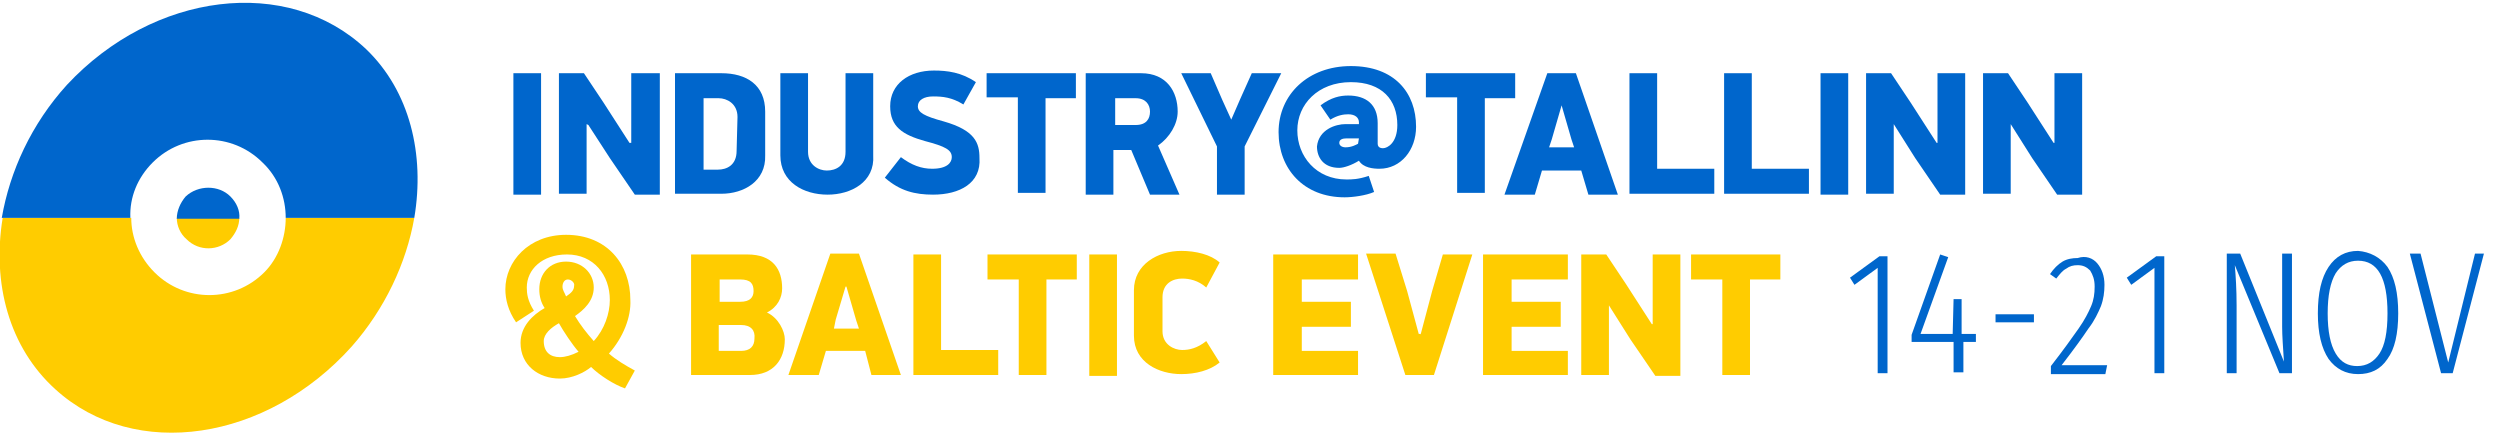 <?xml version="1.0" encoding="utf-8"?>
<!-- Generator: Adobe Illustrator 27.2.0, SVG Export Plug-In . SVG Version: 6.00 Build 0)  -->
<svg version="1.1" id="Layer_1" xmlns="http://www.w3.org/2000/svg" xmlns:xlink="http://www.w3.org/1999/xlink" x="0px" y="0px"
	 viewBox="0 0 280 48.8" style="enable-background:new 0 0 280 48.8;" xml:space="preserve">
<style type="text/css">
	.st0{fill:#0066CC;}
	.st1{fill:#FFCC00;}
</style>
<g>
	<path class="st0" d="M60.6,8.2v13.6h-3.1V8.2H60.6z"/>
	<path class="st0" d="M65.7,13.9v7.8h-3.1V8.2h2.8l2.2,3.3l2.9,4.5h0.2V8.2h3.2v13.6h-2.8l-2.8-4.1L65.9,14L65.7,13.9
		C65.7,14,65.7,13.9,65.7,13.9z"/>
	<path class="st0" d="M80.8,21.7h-5.2V8.2h5.2c2.8,0,4.9,1.3,4.9,4.3v4.9C85.8,20.3,83.3,21.7,80.8,21.7z M82.6,13.1
		c0-1.5-1.2-2.1-2.1-2.1h-1.7v8h1.6c1,0,2.1-0.5,2.1-2.1L82.6,13.1L82.6,13.1z"/>
	<path class="st0" d="M92.7,21.8c-2.7,0-5.3-1.4-5.3-4.4V8.2h3.1V17c0,1.5,1.2,2.1,2.1,2.1c1,0,2.1-0.5,2.1-2.1V8.2h3.1v9.2
		C98,20.4,95.3,21.8,92.7,21.8z"/>
	<path class="st0" d="M104.5,21.8c-2,0-3.7-0.4-5.4-1.9l1.8-2.3c1.2,0.9,2.3,1.3,3.5,1.3c1.7,0,2.2-0.7,2.2-1.3c0-0.8-0.7-1.2-3-1.8
		c-2.5-0.7-3.9-1.6-3.9-3.9c0-2.5,2.1-4,4.9-4c1.5,0,3.1,0.2,4.7,1.3l-1.4,2.5c-1.3-0.8-2.3-0.9-3.4-0.9c-1,0-1.7,0.4-1.7,1.1
		c0,0.7,0.7,1.1,2.9,1.7c3.5,1,4,2.4,4,4.1C109.9,20.5,107.5,21.8,104.5,21.8z"/>
	<path class="st0" d="M117.1,10.9v10.7H114V10.9h-3.5V8.2h10V11h-3.4V10.9z"/>
	<path class="st0" d="M127.8,8.2c2.9,0,4.1,2.1,4.1,4.3c0,1.4-0.9,2.9-2.2,3.8l2.4,5.5h-3.3l-2.1-5h-2v5h-3.1V8.2H127.8z M124.9,14
		h2.3c1.2,0,1.6-0.7,1.6-1.5s-0.5-1.5-1.6-1.5h-2.3V14z"/>
	<path class="st0" d="M137.9,13.4l1-2.3l1.3-2.9h3.3l-4.1,8.2v5.4h-3.1v-5.4l-4-8.2h3.3l1.3,3L137.9,13.4L137.9,13.4z"/>
	<path class="st0" d="M150.7,13.9h1.5v-0.2c0-0.5-0.4-0.9-1.2-0.9c-0.5,0-1.2,0.1-2,0.6l-1.1-1.6c1.2-0.9,2.2-1.1,3.1-1.1
		c2,0,3.3,1,3.3,3.1v2.3c0,0.5,0.5,0.5,0.6,0.5c0.5,0,1.6-0.6,1.6-2.6c0-2.8-1.7-4.8-5.2-4.8c-3.7,0-6,2.5-6,5.4s2.1,5.5,5.5,5.5
		c0.6,0,1.3,0,2.5-0.4l0.6,1.8c-0.9,0.4-2.4,0.6-3.3,0.6c-4.6,0-7.4-3.2-7.4-7.3c0-4.2,3.3-7.4,8.1-7.4c4.9,0,7.3,3,7.3,6.8
		c0,2.6-1.7,4.7-4.1,4.7c-0.7,0-1.8-0.1-2.3-0.9c-0.8,0.5-1.7,0.8-2.2,0.8c-1.8,0-2.5-1.2-2.5-2.4C147.7,14.5,149.6,13.9,150.7,13.9
		z M152.2,15.5h-1.4c-0.4,0-0.8,0.1-0.8,0.5c0,0.3,0.3,0.5,0.7,0.5c0.7,0,1.2-0.3,1.4-0.4L152.2,15.5L152.2,15.5z"/>
	<path class="st0" d="M166.3,10.9v10.7h-3.1V10.9h-3.5V8.2h10V11h-3.4V10.9z"/>
	<path class="st0" d="M177.1,19.1h-4.4l-0.8,2.7h-3.4l4.8-13.6h3.2l4.7,13.6h-3.3L177.1,19.1z M173.5,16.5h2.8l-0.3-0.9l-1.1-3.8
		l0,0l-1.1,3.8L173.5,16.5z"/>
	<path class="st0" d="M182.5,21.7V8.2h3.1v10.7h6.4v2.8L182.5,21.7L182.5,21.7z"/>
	<path class="st0" d="M193.1,21.7V8.2h3.1v10.7h6.4v2.8L193.1,21.7L193.1,21.7z"/>
	<path class="st0" d="M207,8.2v13.6h-3.1V8.2H207z"/>
	<path class="st0" d="M212.1,13.9v7.8H209V8.2h2.8l2.2,3.3l2.9,4.5h0.1V8.2h3.1v13.6h-2.8l-2.8-4.1L212.1,13.9L212.1,13.9
		L212.1,13.9z"/>
	<path class="st0" d="M225.2,13.9v7.8h-3.1V8.2h2.8l2.2,3.3L230,16h0.1V8.2h3.1v13.6h-2.8l-2.8-4.1L225.2,13.9L225.2,13.9
		L225.2,13.9z"/>
	<path class="st1" d="M68.2,39.6c0.8,0.7,1.8,1.3,2.9,1.9l-1.1,2c-1.2-0.4-2.9-1.5-3.8-2.4c-0.7,0.6-2.1,1.3-3.5,1.3
		c-2.4,0-4.4-1.5-4.4-4c0-1.8,1.3-3.1,2.7-3.9c-0.4-0.6-0.6-1.3-0.6-2.1c0-1.8,1.2-3.1,3-3.1s3.1,1.3,3.1,2.9c0,1.5-1.1,2.5-2.1,3.2
		c0.6,1,1.3,1.9,2.1,2.8c1.2-1.3,1.8-3.1,1.8-4.6c0-2.8-1.8-5.1-4.8-5.1c-2.8,0-4.5,1.7-4.5,3.7c0,0.7,0.1,1.5,0.8,2.6l-2,1.3
		c-0.9-1.3-1.2-2.6-1.2-3.7c0-3.1,2.6-6.1,6.8-6.1c4.6,0,7.2,3.3,7.2,7.3C70.7,35.5,69.8,37.8,68.2,39.6z M62.6,36.2
		c-0.9,0.5-1.7,1.2-1.7,2c0,1.2,0.7,1.8,1.8,1.8c0.6,0,1.3-0.2,2.1-0.6C64.1,38.6,63.1,37.1,62.6,36.2z M63.6,31.3
		c-0.4,0-0.6,0.4-0.6,0.8s0.2,0.6,0.4,1.1c0.6-0.4,0.9-0.7,0.9-1.2C64.4,31.7,64,31.3,63.6,31.3z"/>
	<path class="st1" d="M84,42h-6.6V28.5h6.3c2.9,0,3.9,1.7,3.9,3.8c0,1-0.5,2.1-1.7,2.7c1.3,0.6,2,2.1,2,3C87.9,40.3,86.6,42,84,42z
		 M82.9,31.3h-2.3v2.5h2.3c1.1,0,1.5-0.5,1.5-1.2C84.4,31.8,84.1,31.3,82.9,31.3z M83,36.4h-2.5v2.9H83c1,0,1.5-0.5,1.5-1.4
		C84.6,37,84.1,36.4,83,36.4z"/>
	<path class="st1" d="M96.9,39.3h-4.4L91.7,42h-3.4L93,28.4h3.2l4.7,13.6h-3.3L96.9,39.3z M93.4,36.8h2.8l-0.3-0.9l-1.1-3.8h-0.1
		l-1.1,3.7L93.4,36.8z"/>
	<path class="st1" d="M102.3,42V28.5h3.1v10.7h6.4V42H102.3z"/>
	<path class="st1" d="M117.2,31.3V42h-3.1V31.3h-3.5v-2.8h10v2.8H117.2z"/>
	<path class="st1" d="M125.1,28.5v13.6H122V28.5H125.1z"/>
	<path class="st1" d="M135.1,32.2c-0.9-0.8-1.9-1-2.7-1c-1,0-2.2,0.5-2.2,2.1v3.8c0,1.5,1.3,2.1,2.2,2.1c0.8,0,1.7-0.2,2.7-1
		l1.5,2.4c-1.1,0.9-2.7,1.3-4.3,1.3c-2.5,0-5.3-1.3-5.3-4.3v-5.1c0-2.9,2.7-4.4,5.3-4.4c1.6,0,3.3,0.4,4.3,1.3L135.1,32.2z"/>
	<path class="st1" d="M142.6,28.5h9.5v2.8h-6.3v2.5h5.5v2.8h-5.5v2.7h6.3V42h-9.5V28.5z"/>
	<path class="st1" d="M159.1,37.5l1.3-4.9l1.2-4.1h3.3L160.6,42h-3.2L153,28.4h3.3l1.3,4.2l1.3,4.8h0.2L159.1,37.5L159.1,37.5z"/>
	<path class="st1" d="M166.1,28.5h9.5v2.8h-6.3v2.5h5.5v2.8h-5.5v2.7h6.3V42h-9.5V28.5z"/>
	<path class="st1" d="M180.2,34.2V42h-3.1V28.5h2.8l2.2,3.3l2.9,4.5h0.1v-7.8h3.1v13.6h-2.8l-2.8-4.1L180.2,34.2L180.2,34.2
		L180.2,34.2z"/>
	<path class="st1" d="M196,31.3V42h-3.1V31.3h-3.5v-2.8h10v2.8H196z"/>
	<g>
		<g id="XMLID_00000042728817473455043980000002778546498597305749_">
			<path class="st1" d="M32,24.4h14.4c-0.9,5.1-3.3,10.2-7,14.4c-9.5,10.6-24.3,12.9-33.2,4.8C1,38.9-0.9,31.7,0.3,24.4h14.4
				c0,2.2,0.9,4.4,2.6,6.1c3.4,3.4,8.9,3.4,12.3,0C31.2,28.9,32,26.6,32,24.4z"/>
			<path class="st1" d="M19.8,24.4h7c0,0.9-0.4,1.7-1,2.4c-1.3,1.3-3.5,1.4-4.9,0C20.2,26.2,19.8,25.3,19.8,24.4z"/>
		</g>
		<g id="XMLID_00000104692924038852649780000001566169083359930809_">
			<path class="st0" d="M41,5.5c4.9,4.7,6.6,11.8,5.4,18.9H32c0-2.2-0.8-4.5-2.6-6.2c-3.4-3.4-8.9-3.4-12.3,0
				c-1.7,1.7-2.6,3.9-2.5,6.2H0.2c0.9-5.2,3.3-10.5,7.3-14.9C17.2-0.9,32.2-2.8,41,5.5z"/>
			<path class="st0" d="M25.8,22c0.7,0.7,1.1,1.6,1,2.5h-7c0-0.9,0.4-1.8,1-2.5C22.2,20.7,24.5,20.7,25.8,22z"/>
		</g>
	</g>
	<path class="st0" d="M223.5,36.1v-0.9h4.3v0.9H223.5z"/>
	<path class="st0" d="M234.9,29.5c0.5,0.6,0.8,1.4,0.8,2.4c0,0.8-0.1,1.6-0.4,2.4c-0.3,0.7-0.7,1.6-1.4,2.5c-0.6,0.9-1.6,2.3-3,4.1
		h5.1l-0.2,1h-6.1V41c1.4-1.8,2.4-3.2,3.1-4.2c0.7-1,1.1-1.8,1.4-2.5c0.3-0.7,0.4-1.4,0.4-2.2c0-0.8-0.2-1.3-0.5-1.8
		c-0.4-0.4-0.8-0.6-1.4-0.6c-0.5,0-0.9,0.1-1.3,0.4c-0.4,0.2-0.7,0.6-1.1,1.1l-0.7-0.5c0.4-0.6,0.9-1.1,1.4-1.4s1.1-0.4,1.7-0.4
		C233.6,28.6,234.4,28.9,234.9,29.5z"/>
	<path class="st0" d="M256.8,41.8h-1.5l-5-12.1c0.1,1.2,0.2,2.7,0.2,4.5v7.6h-1.1V28.4h1.5l4.9,12.1c-0.1-1.6-0.2-2.9-0.2-3.9v-8.2
		h1.1v13.4C256.7,41.8,256.8,41.8,256.8,41.8z"/>
	<path class="st0" d="M267.4,29.9c0.8,1.2,1.2,2.9,1.2,5.2s-0.4,4-1.2,5.1c-0.8,1.2-1.9,1.7-3.3,1.7s-2.5-0.6-3.3-1.7
		c-0.8-1.2-1.2-2.9-1.2-5.1c0-2.3,0.4-4,1.2-5.2c0.8-1.2,1.9-1.8,3.3-1.8C265.4,28.2,266.6,28.8,267.4,29.9z M261.6,30.6
		c-0.6,1-0.9,2.5-0.9,4.5s0.3,3.5,0.9,4.5S263,41,264,41c1.1,0,1.9-0.5,2.5-1.4s0.9-2.4,0.9-4.5c0-4-1.1-5.9-3.3-5.9
		C263,29.2,262.2,29.7,261.6,30.6z"/>
	<path class="st0" d="M278.2,28.4l-3.5,13.4h-1.3l-3.5-13.4h1.2l3.1,12.2l3-12.2C277.2,28.4,278.2,28.4,278.2,28.4z"/>
	<path class="st0" d="M211.4,28.7v13.1h-1.1V30l-2.6,1.9l-0.5-0.8l3.3-2.4H211.4z"/>
	<path class="st0" d="M242.4,28.7v13.1h-1.1V30l-2.6,1.9l-0.5-0.8l3.3-2.4H242.4z"/>
	<path class="st0" d="M221.3,37.4v0.9h-1.4v3.4h-1.1v-3.4h-4.7v-0.8l3.2-9l0.9,0.3l-3.1,8.6h3.6l0.1-3.9h0.9v3.9H221.3z"/>
</g>
</svg>
